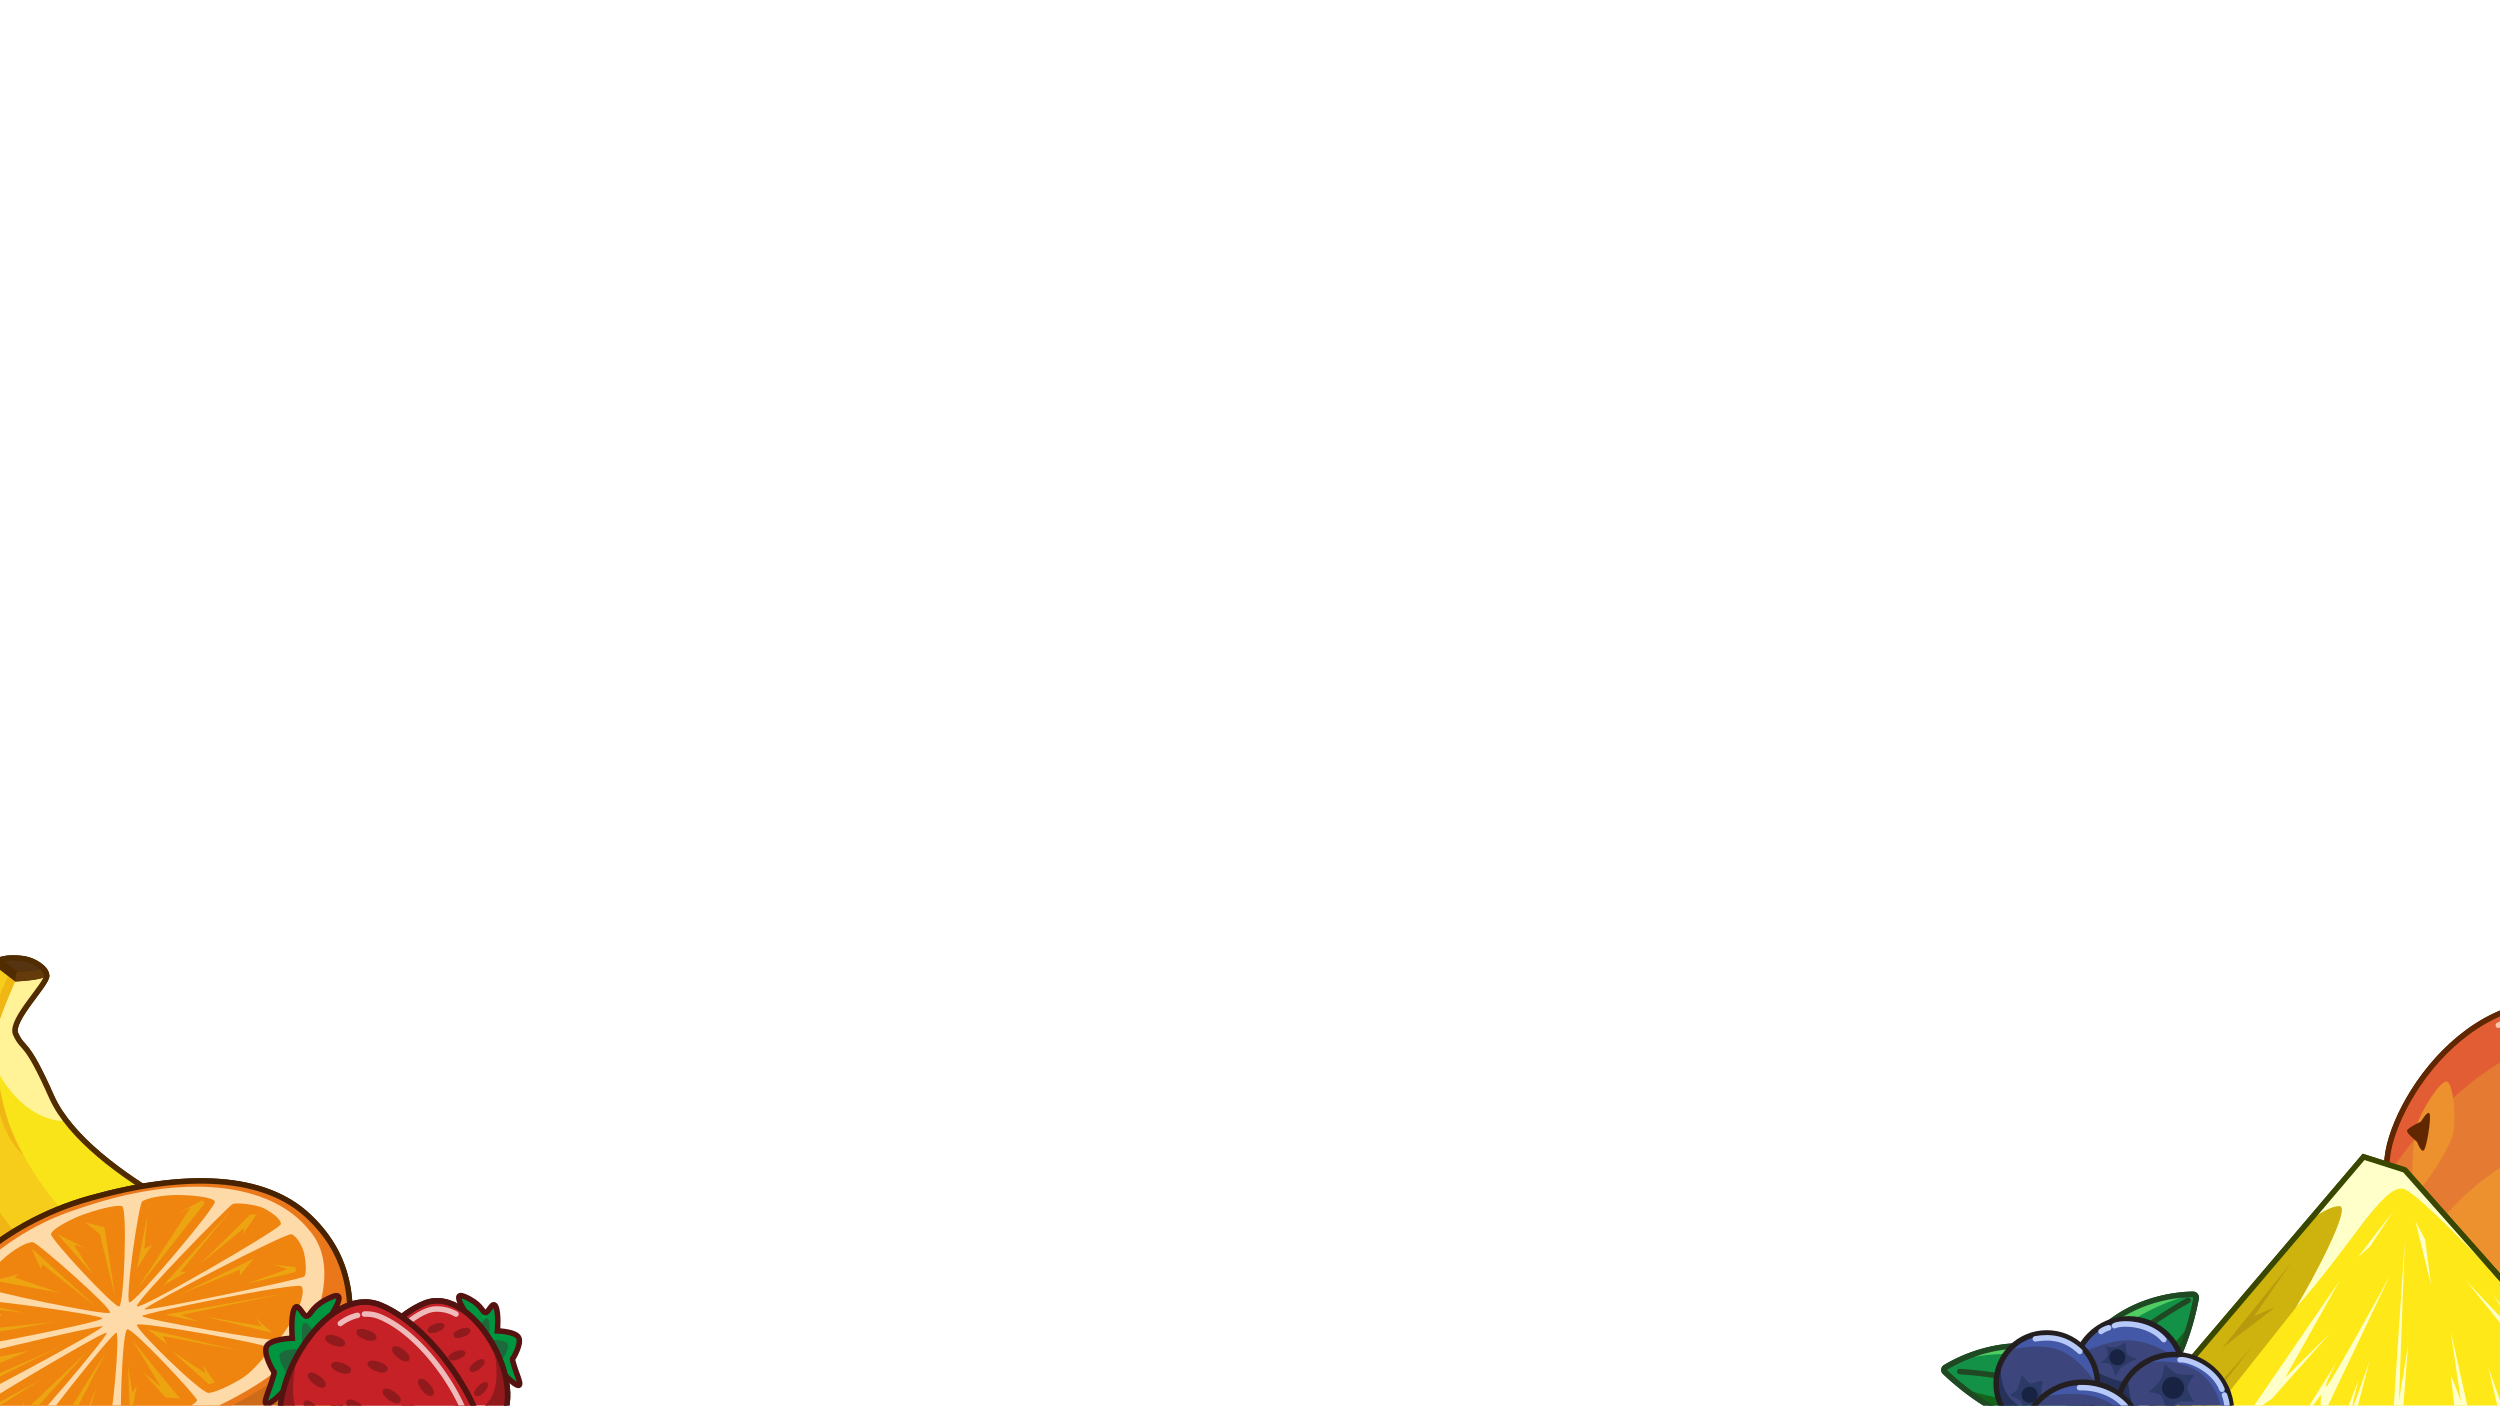 <svg id="fruits" xmlns="http://www.w3.org/2000/svg" viewBox="0 0 1366 768"><defs><style>.cls-1{fill:#f7cd1c;}.cls-1,.cls-8{stroke:#512c00;}.cls-1,.cls-15,.cls-16,.cls-17,.cls-24,.cls-25,.cls-31,.cls-32,.cls-34,.cls-35,.cls-36,.cls-37,.cls-38,.cls-39,.cls-42,.cls-43,.cls-45,.cls-49,.cls-8,.cls-9{stroke-miterlimit:10;}.cls-1,.cls-15,.cls-16,.cls-17,.cls-24,.cls-25,.cls-31,.cls-32,.cls-34,.cls-36,.cls-37,.cls-38,.cls-39,.cls-42,.cls-45,.cls-49,.cls-8,.cls-9{stroke-width:3px;}.cls-2{fill:#f9e419;}.cls-3{fill:#efb614;}.cls-4{fill:#fff297;}.cls-5{fill:#512c00;}.cls-6{fill:#663b0c;}.cls-7{fill:#563311;}.cls-15,.cls-16,.cls-24,.cls-31,.cls-36,.cls-37,.cls-42,.cls-45,.cls-49,.cls-8{fill:none;}.cls-13,.cls-9{fill:#ed912e;}.cls-16,.cls-9{stroke:#602700;}.cls-10{fill:#e57b33;}.cls-11{fill:#e8b331;}.cls-12{fill:#e25d34;}.cls-14{fill:#602700;}.cls-15{stroke:#ffc6b0;}.cls-15,.cls-37,.cls-39,.cls-49{stroke-linecap:round;}.cls-17{fill:#ffe817;stroke:#3e5e00;}.cls-18{fill:#ceb20d;}.cls-19{fill:#99990a;}.cls-20{fill:#6b7c08;}.cls-21{fill:#ffffca;}.cls-22{fill:#b79a0d;}.cls-23{fill:#563e28;}.cls-24{stroke:#394700;}.cls-25{fill:#ce6b19;}.cls-25,.cls-31{stroke:#492300;}.cls-26{fill:#ea781b;}.cls-27{fill:#ad5310;}.cls-28{fill:#ffdaa9;}.cls-29{fill:#ef840f;}.cls-30{fill:#eda411;}.cls-32{fill:#009640;}.cls-32,.cls-36{stroke:#541211;}.cls-33{fill:#1c693b;}.cls-34{fill:#c52126;stroke:#361f0f;}.cls-35{fill:#911a1d;stroke:#911a1d;}.cls-37{stroke:#eebbba;}.cls-38,.cls-39{fill:#139146;}.cls-38,.cls-39,.cls-42{stroke:#1f4922;}.cls-40{fill:#50cc62;}.cls-41{fill:#13631a;}.cls-43{fill:#3d467c;}.cls-43,.cls-45{stroke:#231f20;}.cls-44{fill:#4358a6;}.cls-46{fill:#27325b;}.cls-47{fill:#2c3a67;}.cls-48{fill:#182242;}.cls-49{stroke:#b7c9f9;}</style></defs><g id="Layer_2" data-name="Layer 2"><path class="cls-1" d="M8.46,564.78c4.56,10,5.18,1.66,19.83,34.73,20,44,110.29,81.73,131,89.43s26.49,25.46,29.63,32-3,16.23-6.19,17.82-14.41,8.56-40.15,8.16C7,744.07-44.36,624.39-37.66,596.83s21.43-31.13,27.78-36.05,3.38-32.28,7.77-35.21,12.17-2.24,16-1.53,11.19,4.32,11.62,8.93S5.59,557.13,8.46,564.78Z"/></g><g id="Layer_5" data-name="Layer 5"><path class="cls-2" d="M8.25,536.29s-10.75,21.86-10.63,31-3,26.52,12.94,59.22,57.49,82.58,131.26,89.86c40.88,5.68,46.68,13.36,46.68,13.36l.67-6.6s-8.82-21.23-17.19-26.68-.75-1.63-28.36-13.74C110,670.66,43,628.33,35.41,611.93c-7.12-12.52-20.06-37.51-20.06-37.51A18.66,18.66,0,0,1,8,564.73C5.6,557.87,25.85,535.23,25.06,533s-16.82,3.26-16.82,3.26"/><path class="cls-3" d="M-24.21,570.46c-6.22,11.81-7.91,14.66-4.74,34.28,7.72,42.75,61,96.76,70.11,103.83s48.6,38.19,133,33.87c-4.79,2.66-29.14,8.56-49.51,3.44-12-1.55-56.1-9-83.15-27.81C13,706-19.45,656.28-19.45,656.28s-25.74-43.76-19.17-56C-35.68,588.72-30.16,573.87-24.21,570.46Z"/></g><g id="Layer_6" data-name="Layer 6"><path class="cls-3" d="M184.31,731l-72.42-20.25a281.57,281.57,0,0,0,33,6.08c19.48,2.55,30.28,6.17,33.44,7.56l6.87,3Z"/><path class="cls-4" d="M8.25,536.29s-9.78,20.86-10.34,27.8-1.45,12.62-.31,18S13,612.33,35.68,612.62l-19.13-35.9s-8.62-10-9.27-14S25.52,533,25.52,533Z"/><path class="cls-3" d="M4.39,533.33S-4.91,552.92-6,563.8s2.61,55,18.71,67C-.69,610.33-3.83,572.25-2.13,564.09S8.2,536.3,8.2,536.3Z"/></g><g id="Layer_4" data-name="Layer 4"><path class="cls-5" d="M-3.09,527.55l11.34,8.74S23.91,535.79,25,533s-3.5-7.71-13.51-9.23S-3.1,527.54-3.1,527.54"/><path class="cls-5" d="M188.45,720.94l-5.18,5.52-1,12.31s5.41-4.07,6.24-9a25.54,25.54,0,0,0,0-8.85"/><path class="cls-6" d="M8.25,536.29a29.34,29.34,0,0,1,1.18-5.55c3,.67,14.61-1.39,14.61-1.39s2.15,2.67.42,4.39S8.25,536.29,8.25,536.29Z"/><path class="cls-7" d="M.71,524.11s7.34,5.16,8.69,6.61a47,47,0,0,0,13.11-1.13c3.13-1-9.7-5.72-9.7-5.72l-12.1.25"/></g><g id="Layer_3" data-name="Layer 3"><path class="cls-8" d="M8.46,564.78c4.56,10,5.18,1.66,19.83,34.73,20,44,110.29,81.73,131,89.43s26.49,25.46,29.63,32-3,16.23-6.19,17.82-14.41,8.56-40.15,8.16C7,744.07-44.36,624.39-37.66,596.83s21.43-31.13,27.78-36.05,3.38-32.28,7.77-35.21,12.17-2.24,16-1.53,11.19,4.32,11.62,8.93S5.59,557.13,8.46,564.78Z"/></g><g id="Layer_2-2" data-name="Layer 2"><path class="cls-9" d="M1304.47,632.22c3.73-34,57-114.6,133.84-73.09,42.78,18,110.49,88.52,91.66,156.75s-165.41,40.26-199.36,8.43S1300.75,666.18,1304.47,632.22Z"/></g><g id="Layer_3-2" data-name="Layer 3"><path class="cls-10" d="M1311.45,700.84c41.86-79.67,115-105,209.79-58.28-14.48-27.41-39.27-61.25-82.93-83.43s-77.88-5-90.18,5-35.57,33.4-41.32,57.4C1300.56,639.26,1299.18,681.82,1311.45,700.84Z"/><path class="cls-11" d="M1339.47,731.18c111.38,3.24,135.41-1.32,193.47-32.63,1.81,8.84-5.55,27-10.2,32.43s-57.43,25.86-87.85,26.37S1359.46,741,1359.46,741"/></g><g id="Layer_5-2" data-name="Layer 5"><path class="cls-12" d="M1302,646.69c40.39-64.11,85-76,85-76s34.49-9.6,96.73,20.34c-40.28-36.54-67.54-42.65-81.84-43.3s-41.89-1.39-70.12,31S1302,646.64,1302,646.64"/></g><g id="Layer_6-2" data-name="Layer 6"><path class="cls-13" d="M1336.93,591c3.77.71,5.54,23.11,2.83,30.58s-15.67,28.93-19.55,28.76-1.77-27.79.37-35.42S1333.16,590.3,1336.93,591Z"/><path class="cls-14" d="M1327.56,608.65c.9,2.5-1.65,18.68-3.21,19.91s-3.71-4.68-3.71-4.68-5.52-4.48-5.47-6,7.61-5,7.61-5S1326.68,606.16,1327.56,608.65Z"/><path class="cls-15" d="M1365.09,560.19c10.34-4.93,31.33-16,71.19,2.88"/></g><g id="Layer_4-2" data-name="Layer 4"><path class="cls-16" d="M1304.47,632.22c3.73-34,57-114.6,133.84-73.09,42.78,18,110.49,88.52,91.66,156.75s-165.41,40.26-199.36,8.43S1300.75,666.18,1304.47,632.22Z"/></g><g id="Layer_2-3" data-name="Layer 2"><path class="cls-17" d="M1291.47,632.12,1314,639.3l116.94,132c-81.33,81.9-192.86,39.79-233.89,15.59L1172.55,772Z"/></g><g id="Layer_3-3" data-name="Layer 3"><polygon class="cls-18" points="1291.5 632.11 1172.58 771.99 1197.08 786.94 1314.02 639.3 1291.5 632.11"/></g><g id="Layer_5-3" data-name="Layer 5"><path class="cls-19" d="M1177.47,765.35a13.41,13.41,0,0,0,4,2.26,11.18,11.18,0,0,0,4.39,0,12,12,0,0,0,1.38,4.48c1.13,1.75,1.89,1.22,4.24,3.07s3.53,2.72,5.66,3.19a14,14,0,0,1,4.4,2.17s11.24,9.36,14,9.62,5.16-3.16,5.16-3.16,2,4,4,4.78,20.8,10.27,24.93,9.77,9-4.63,9-4.63-1,3.38.26,3.51,7.39-3.26,7.39-3.26-2.26,5.51-1,8.64c5.89,2.64,21.3,4.52,23.68,4.52s4.89-3.64,4.89-3.64a16.75,16.75,0,0,0,3.88,4c2,1.25,22.2,2.87,27.44,2s20.3-3.89,23.06-3.39,1.13-5.76,1.13-5.76,3,1.46,4.35,1.46,1-5.85,1-5.85,5.39,5.64,6.64,6,1.5.25,4.76-.63,5.64-5.76,5.64-5.76,12.53.49,15.54-1.64,8.62-3.53,12.78-6.26,12.45-8.4,16-10.53l11.16-6.6c-110.9,99.33-253.63-4-253.63-4l3.73-4.38"/><path class="cls-20" d="M1176.3,767.61s1.79,3.93,3.67,4.44,4.76-2.22,4.76-2.22-2.13,3.47-1,5.22,5.42,1.15,7.77,3,2.64,3.29,4.76,3.76l4.15.92s13.14,10.09,15.9,10.36,5-3,5-3-.29,4.28,1.76,5,23.93,10.53,28.07,10,5-5.27,5-5.27,0,5.14,1.25,5.27,6.27-5.52,6.27-5.52-3.51,6.65-2.26,9.78c5.89,2.63,24.94,4.51,27.32,4.51s4-5,4-5-.25,3.76,1.75,5,26.09,2.87,31.33,2,20-4.26,22.81-3.76,4.26-5.76,4.26-5.76,1.38,2.51,2.75,2.51,0-7.27,0-7.27,2.51,7.14,3.76,7.52,7.52-1.88,10.78-2.76,2.51-5,2.51-5,10.52.12,13.53-2,8.62-3.53,12.78-6.26,12.45-8.4,16-10.53l11.16-6.6c-110.91,99.33-253.63-4-253.63-4l3.72-4.39"/></g><g id="Layer_6-3" data-name="Layer 6"><path class="cls-21" d="M1402.31,739s-78.49-87.82-89.51-89.5-28.2,31.2-58.44,65.13c8.31-13.5,31.11-55.8,23.85-55.6s-17.27,9-16.48,8.11l29.77-35,22.53,7.18L1402.31,739"/><polygon class="cls-21" points="1227.84 773.54 1278.46 699.61 1248.64 752.74 1273.2 728.43 1241.37 764.27 1227.84 773.54"/><path class="cls-21" d="M1251.9,783.82l24.81-39.59s-7.27,13.53-5.51,13.28,34.58-60.4,34.58-60.4l-38.09,80,.5-15Z"/><polygon class="cls-21" points="1305.78 800.86 1314.02 677.31 1310.79 765.35 1315.81 734.7 1312.3 779.81 1305.78 800.86"/><polygon class="cls-21" points="1288.49 686.83 1308.04 661.27 1295 681.07 1288.49 686.83"/><path class="cls-21" d="M1411.79,769.82c-1.75-3-49.87-62.65-49.87-62.65l19,28.06-33.59-35.61,43.36,53.88Z"/><path class="cls-21" d="M1344.63,798.36c-.25-.75-5.52-47.12-5.52-47.12l5.52,14.11-5.52-37.66,11.78,52.38-5.89-4.52Z"/><polygon class="cls-21" points="1319.82 667.28 1328.34 702.12 1325.08 677.31 1319.82 667.28"/><path class="cls-21" d="M1272.7,795.82l15.77-41.32s-4,15.79-3.26,15.29,9.52-26.32,9.52-26.32l-10,38.6Z"/><path class="cls-21" d="M1369.05,788.54c0-1.51-9.52-41.86-9.52-41.86l9.52,27.32,3.76-6.39Z"/><polygon class="cls-22" points="1200.9 773.54 1230.6 735.76 1205.78 763.77 1207.12 754.65 1200.9 773.54"/><polygon class="cls-22" points="1251.9 689.9 1214.24 736.58 1243.3 714.15 1231.72 719.04 1251.9 689.9"/><path class="cls-23" d="M1190,765.35c0-2.33,3.68-2.26,6.21,0s3.1,7.22,0,7.22S1190,767.68,1190,765.35Z"/></g><g id="Layer_4-3" data-name="Layer 4"><path class="cls-24" d="M1291.47,632.12,1314,639.3l116.94,132c-81.33,81.9-192.86,39.79-233.89,15.59L1172.55,772Z"/></g><g id="Layer_2-4" data-name="Layer 2"><path class="cls-25" d="M168.7,664.69c-24.2-23-67.18-24.58-119.34-10s-78.76,48.8-85.12,59.24S-52,744-42.85,769.83,1.38,848.27,71.46,845.77c43.4,0,97.64-32.55,111.83-80.53S192.89,687.61,168.7,664.69Z"/></g><g id="Layer_7" data-name="Layer 7"><path class="cls-26" d="M141.84,821c21.23-25.74,33.43-83.89,31-94.72s6.77-49,6.77-49,15.77,25.51,11.75,50.91-3.79,21-12.21,48.4c-12,26.08-37.24,44.42-37.24,44.42"/><path class="cls-27" d="M64.16,845.83C22.66,829.29-4.22,809-9,788.61s-35-22.62-35-22.62S-30,801.13-17,810.43c7.92,6.41,28.3,23.68,41.32,27.78s39.81,7.61,39.81,7.61"/></g><g id="Layer_3-4" data-name="Layer 3"><path class="cls-26" d="M40.13,657.82c-49.26,15.85-86.7,59.64-86.31,88.08.37,27.27,8,41.87,59.37,48.55s127.57-27.54,149-50.91c15.16-14.6,29.92-53,11.37-73.84C151.71,642.16,101.6,636.12,40.13,657.82Z"/><path class="cls-28" d="M41.62,660.9c-47,15.09-82.74,56.75-82.36,83.8.35,25.92,7.62,39.82,56.62,46.17s121.79-26.2,142.23-48.42c14.46-13.89,28.53-50.4,10.85-70.25C148.1,646,100.28,640.26,41.62,660.9Z"/></g><g id="Layer_5-4" data-name="Layer 5"><path class="cls-29" d="M63.55,728.21c-2.19,0-46.62,56-45.37,57.59s15.53,1.32,20.29.61,17.1-2.19,20-4.69S65.74,728.21,63.55,728.21Z"/><path class="cls-29" d="M69.5,726.33c-2.82,1.07-4.4,52.26-2.82,54.14s16.9-2.66,22.38-4.7,18.61-8.76,18.61-10.68S72.31,725.24,69.5,726.33Z"/><path class="cls-29" d="M74.82,723.83c1.41-1.88,69,10.21,71.34,12.2s-6.73,11.27-10.68,14.71-17.21,10.33-21.59,10.33S73.41,725.71,74.82,723.83Z"/><path class="cls-29" d="M77.63,719.09c.63-1.65,84.53-18.62,87-16.27s-1.38,12.82-3.75,16.58-7.21,12.05-9.71,12.82S77,720.73,77.63,719.09Z"/><path class="cls-29" d="M78.89,715.39c0-1.55,77.44-42.09,80.41-41s6.12,6.88,6.9,10.48,1.56,11.27,0,12.67S78.89,716.93,78.89,715.39Z"/><path class="cls-29" d="M74.82,713.82c-1.57-2.19,50-54.82,52.22-55.89s12.71.34,16.31,1.91,11,6.41,10,9.23S76.38,716,74.82,713.82Z"/><path class="cls-29" d="M70.76,711.63c-2.71-.63,5-53.36,6.88-55.08s10.8-3.6,18.78-3.6,20,1.06,21,3.6S73.46,712.25,70.76,711.63Z"/><path class="cls-29" d="M66.68,659.06c-3.13-1.13-16.11,2.66-21.59,4.69s-17.21,7.82-17.21,10.68,34.6,40.21,37.24,39.43S69.81,660.18,66.68,659.06Z"/><path class="cls-29" d="M60.08,717.26C62,715.38,21,679.4,18.14,678.8s-10.68,3.75-16.9,9.54S-13,700.09-11.27,702.58,58.23,719.14,60.08,717.26Z"/><path class="cls-29" d="M56,720.39c0-2-72.6-11.9-75.73-10.33s-9,9.74-10.33,12.2-4.63,14.31-2.47,15.76S56,722.42,56,720.39Z"/><path class="cls-29" d="M56,724.77c-1.4-1.14-89,19.9-90.75,21.13s-.94,8.28,0,11.41,7.9,10.91,10.53,10.91S57.45,725.9,56,724.77Z"/><path class="cls-29" d="M58.23,728.21c-1.56-1.07-77.61,44.12-77.61,46S-9,781.42-6.08,782s13.77,3.13,16.74,2.19S59.8,729.28,58.23,728.21Z"/></g><g id="Layer_6-4" data-name="Layer 6"><polygon class="cls-30" points="71.06 776.61 69.97 745.53 72.25 761.07 74.77 757 71.06 776.61"/><polygon class="cls-30" points="131.14 738.12 80.65 726.31 91.29 734.58 88.93 729.99 131.14 738.12"/><polygon class="cls-30" points="114.11 756.31 93.78 738.12 112.37 750.47 110.66 745.53 117.39 755.43 114.11 756.31"/><polygon class="cls-30" points="157.02 706.41 90.46 718.31 108.83 722.26 99.02 718.51 157.02 706.41"/><polygon class="cls-30" points="148.68 728.19 110.66 719.14 143.03 724.73 139.49 720.05 148.68 728.19"/><polygon class="cls-30" points="97.14 707.87 138.65 687.63 131.14 696.81 131.14 693.68 97.14 707.87"/><path class="cls-30" d="M161.57,694.92c-.62.43-26.71,6.49-26.71,6.49L157,693.48l-7.1-2.51,11.69,1.46Z"/><polygon class="cls-30" points="126.35 661.14 88.93 702.59 101.93 694.92 98.6 694.92 126.35 661.14"/><polygon class="cls-30" points="136.77 663.64 109.03 690.97 133.44 670.95 132.81 674.37 140.12 663.64 136.77 663.64"/><polygon class="cls-30" points="58.27 738.12 34.97 782.98 34.97 767.54 36.64 772.75 58.27 738.12"/><polygon class="cls-30" points="42.9 780.91 53.12 757.59 46.62 776.61 51.66 774.42 42.9 780.91"/><polygon class="cls-30" points="111.74 657.56 74.77 704.54 104.03 659.89 95.89 663.64 110.66 655.71 111.74 657.56"/><polygon class="cls-30" points="74.77 693.26 80.65 663.64 78.89 682.29 83.11 680.12 74.77 693.26"/><polygon class="cls-30" points="31.42 674.37 50.62 696.18 40.4 680.12 46.62 681.87 31.42 674.37"/><polygon class="cls-30" points="46.62 668.02 54.59 674.37 62.93 708.7 57.09 670.53 46.62 668.02"/><polygon class="cls-30" points="52.29 713.83 17.03 681.87 22.25 693.26 23.29 690.97 52.29 713.83"/><polygon class="cls-30" points="32.67 706.41 -3.42 699.73 10.16 696.18 8.06 698.07 32.67 706.41"/><polygon class="cls-30" points="-27.41 732.27 30.17 722.26 -17.6 727.27 -10.51 722.26 -27.41 732.27"/><polygon class="cls-30" points="-16.97 715.48 1.38 719.14 -2.37 715.48 12.86 717.3 -13.01 711.63 -16.97 715.48"/><polygon class="cls-30" points="-24.28 764.19 31.42 736.45 -19.38 758.78 -15.94 753.62 -24.28 762.32 -24.28 764.19"/><polygon class="cls-30" points="-9.05 748.55 15.57 738.12 -5.71 742.36 -0.7 743.33 -9.05 748.55"/><polygon class="cls-30" points="48.07 738.12 8.47 781.93 12.86 765.45 12.86 771.5 48.07 738.12"/><polygon class="cls-30" points="22.66 753.62 -13.84 773.58 -0.08 771.92 -2.06 769.25 22.66 753.62"/><path class="cls-30" d="M98.6,764.2c-.83-.21-26.24-32-26.24-32l15.4,25.38-10.13-8.2,12.82,14.2Z"/></g><g id="Layer_4-4" data-name="Layer 4"><path class="cls-31" d="M168.7,664.69c-24.2-23-67.18-24.58-119.34-10s-78.76,48.8-85.12,59.24S-52,744-42.85,769.83,1.38,848.27,71.46,845.77c43.4,0,97.64-32.55,111.83-80.53S192.89,687.61,168.7,664.69Z"/></g><g id="Layer_13" data-name="Layer 13"><path class="cls-32" d="M257.07,721.08s-11.95-16.35-3.23-12.64,9.25,7.71,11.09,8.7,4.17-6.92,5.94-3.29.91,13.34.91,13.34,10.64.28,11.81,4.09-3.37,11.06-3.37,11.06-1.45-1.68,3,10.59-12.4-7-12.4-7Z"/><path class="cls-33" d="M253.23,728.17s-10-12.84-2-10.4,8.13,5.77,9.79,6.46,4.51-6.21,5.89-3.26-.21,11.2-.21,11.2,10.06-.63,10.84,2.51-4.09,9.58-4.09,9.58-1.25-1.32,2,8.74-11.18-4.88-11.18-4.88Z"/><path class="cls-34" d="M185.54,785.91c-8.43-15.25,18.64-62.37,46.28-73.79s60.82,50.67,37.88,68.51S194,801.15,185.54,785.91Z"/><path class="cls-35" d="M271.54,739.93c-5.66-14.19,6.35,12.81-4.24,26.21s-63.48,31-82.37,18.64c11.28,20.7,80.37,6.16,88-8.51S277.2,754.13,271.54,739.93Z"/><path class="cls-36" d="M185.54,785.9c-8.43-15.24,18.64-62.36,46.28-73.78s60.82,50.67,37.89,68.51S194,801.14,185.54,785.9Z"/><path class="cls-35" d="M248,770c1.09,2.29,8.81-1.61,7.82-3.7S246.92,767.74,248,770Z"/><path class="cls-35" d="M257.24,748.79c1.55,2,8.28-3.45,6.87-5.28S255.7,746.78,257.24,748.79Z"/><path class="cls-35" d="M223.23,755.77c1.45,2.08,8.41-3.07,7.08-5S221.78,753.7,223.23,755.77Z"/><path class="cls-35" d="M234.15,727.09c.84,2.38,8.93-.73,8.17-2.91S233.3,724.69,234.15,727.09Z"/><path class="cls-35" d="M219.2,736.88c1.55,2,8.25-3.49,6.83-5.32S217.64,734.88,219.2,736.88Z"/><path class="cls-35" d="M208.44,752.69c1.89,1.65,7.41-5,5.66-6.55S206.53,751,208.44,752.69Z"/><path class="cls-35" d="M202,766.41c1.51,2,8.31-3.31,6.91-5.17S200.51,764.39,202,766.41Z"/><path class="cls-35" d="M245.62,742c.85,2.38,8.93-.73,8.18-2.91S244.77,739.65,245.62,742Z"/><path class="cls-35" d="M220.07,767.85c.85,2.38,8.93-.73,8.18-2.9S219.22,765.46,220.07,767.85Z"/><path class="cls-35" d="M239.45,760.34c1.32,2.17,8.6-2.51,7.4-4.5S238.16,758.18,239.45,760.34Z"/><path class="cls-35" d="M229.09,741.45c.85,2.38,8.92-.73,8.18-2.91S228.24,739.07,229.09,741.45Z"/><path class="cls-35" d="M259.89,762.16c1.81,1.76,7.69-4.59,6-6.2S258.08,760.39,259.89,762.16Z"/><path class="cls-35" d="M248.35,729.76c.85,2.38,8.93-.73,8.18-2.91S247.5,727.37,248.35,729.76Z"/><path class="cls-37" d="M222.16,723.17s9.12-7.91,16-7.91a20.9,20.9,0,0,1,11,2.75"/></g><g id="Layer_11" data-name="Layer 11"><path class="cls-32" d="M177.45,723.86s14.47-19.73,3.9-15.26-11.16,9.31-13.38,10.51-5-8.38-7.16-4-1.11,16.08-1.11,16.08-12.82.35-14.23,4.95,4.05,13.34,4.05,13.34,1.76-2-3.64,12.78,14.94-8.4,14.94-8.4Z"/><path class="cls-33" d="M182.08,732.41s12.09-15.49,2.46-12.58-9.81,7-11.82,7.79-5.44-7.49-7.11-3.93.26,13.5.26,13.5-12.12-.75-13.08,3,4.93,11.6,4.93,11.6,1.5-1.57-2.42,10.5,13.49-5.89,13.49-5.89Z"/><path class="cls-34" d="M263.75,802.07c10.16-18.39-22.48-75.24-55.83-89s-73.37,61.12-45.7,82.65S253.58,820.45,263.75,802.07Z"/><path class="cls-35" d="M160,746.6c6.8-17.13-7.66,15.45,5.12,31.62s76.57,37.42,99.39,22.48c-13.6,25-97,7.44-106.12-10.26S153.17,763.73,160,746.6Z"/><path class="cls-36" d="M263.74,802.07c10.17-18.39-22.47-75.24-55.83-89s-73.36,61.12-45.7,82.64S253.58,820.45,263.74,802.07Z"/><path class="cls-35" d="M177.25,757.28c-1.89,2.42-10-4.15-8.29-6.36S179.1,754.89,177.25,757.28Z"/><path class="cls-35" d="M218.28,765.71c-1.75,2.52-10.15-3.71-8.55-6S220,763.22,218.28,765.71Z"/><path class="cls-35" d="M205.11,731.1c-1,2.88-10.77-.87-9.83-3.5S206.11,728.23,205.11,731.1Z"/><path class="cls-35" d="M223.14,742.94c-1.88,2.4-9.95-4.23-8.24-6.42S225,740.51,223.14,742.94Z"/><path class="cls-35" d="M236.12,762c-2.31,2-8.94-6.08-6.83-7.9S238.43,760,236.12,762Z"/><path class="cls-35" d="M191.27,749.13c-1,2.88-10.77-.88-9.84-3.5S192.27,746.26,191.27,749.13Z"/><path class="cls-35" d="M198.68,771.24c-1.59,2.61-10.36-3-8.92-5.43S200.27,768.62,198.68,771.24Z"/><path class="cls-35" d="M211.22,748.43c-1,2.88-10.78-.88-9.84-3.5S212.24,745.56,211.22,748.43Z"/><path class="cls-35" d="M174,773.41c-2.19,2.13-9.28-5.54-7.28-7.48S176.24,771.29,174,773.41Z"/><path class="cls-35" d="M188,734.32c-1,2.88-10.78-.87-9.84-3.5S189,731.45,188,734.32Z"/></g><g id="Layer_15" data-name="Layer 15"><path class="cls-37" d="M195.34,718.69a24.84,24.84,0,0,0-9.4,4.48"/><path class="cls-37" d="M199.12,718a19.29,19.29,0,0,1,8.42,1.45c20.92,8.64,41.51,36.6,48.32,57.73"/></g><g id="Layer_9" data-name="Layer 9"><path class="cls-38" d="M1138.35,738.28c19.07-28.59,51.37-31,59.88-31.08a1.76,1.76,0,0,1,1.78,1.74,1.27,1.27,0,0,1,0,.34c-2.07,11.28-13.71,64.84-47.56,58.78C1114.63,761.29,1116.24,771.44,1138.35,738.28Z"/><path class="cls-39" d="M1156.91,740.81c7.2-13.13,38.65-30.26,38.65-30.26"/><path class="cls-40" d="M1154.16,729.3a113.53,113.53,0,0,1,44.07-22.08c-30.61.42-50.49,19.13-50.17,21S1154.16,729.3,1154.16,729.3Z"/><path class="cls-41" d="M1174.77,745.52c8.51-3.91,21.77-21.77,21.77-21.77s-5,16.88-10,24.28S1166.28,749.46,1174.77,745.52Z"/><path class="cls-42" d="M1138.35,738.28c19.07-28.59,51.37-31,59.88-31.08a1.76,1.76,0,0,1,1.78,1.74,1.27,1.27,0,0,1,0,.34c-2.07,11.28-13.71,64.84-47.56,58.78C1114.63,761.29,1116.24,771.44,1138.35,738.28Z"/><path class="cls-38" d="M1125.21,772.08c-29.23,17.53-34.75,48.87-35.72,57.15a1.58,1.58,0,0,0,1.34,1.78,1.24,1.24,0,0,0,.47,0c11-1.61,63.29-11,60.94-44.16C1149.56,749.83,1159.09,751.76,1125.21,772.08Z"/><path class="cls-42" d="M1125.21,772.08c-29.23,17.53-34.75,48.87-35.72,57.15a1.58,1.58,0,0,0,1.34,1.78,1.24,1.24,0,0,0,.47,0c11-1.61,63.29-11,60.94-44.16C1149.56,749.83,1159.09,751.76,1125.21,772.08Z"/><path class="cls-38" d="M1129.94,740.06c-31.82-12.22-59.91,2.74-67,7.08a1.58,1.58,0,0,0-.59,2.15,1.35,1.35,0,0,0,.3.37c8,7.66,47.65,43.07,72.3,20.78C1162.46,745.53,1166.82,754.22,1129.94,740.06Z"/><path class="cls-39" d="M1118.81,759.79c-12.23-8.29-48-10.39-48-10.39"/><path class="cls-40" d="M1119.68,741.62a121.06,121.06,0,0,0-49.21,1.4c26.9-13.24,53.36-6.68,54-5S1119.68,741.62,1119.68,741.62Z"/><path class="cls-41" d="M1103.8,764.6c-9.24,1.4-30.21-5.53-30.21-5.53s13.61,10.47,21.88,13.6S1113,763.2,1103.8,764.6Z"/><path class="cls-42" d="M1129.94,740.06c-31.82-12.22-59.91,2.74-67,7.08a1.58,1.58,0,0,0-.59,2.15,1.35,1.35,0,0,0,.3.37c8,7.66,47.65,43.07,72.3,20.78C1162.46,745.53,1166.82,754.22,1129.94,740.06Z"/></g><g id="back_berry" data-name="back berry"><circle class="cls-43" cx="1163.09" cy="750.56" r="29.93"/><path class="cls-44" d="M1135.1,740.18c13.85-33.09,54.45-18.43,56.08,2.83C1169.34,729.3,1159.15,729.33,1135.1,740.18Z"/><circle class="cls-45" cx="1163.09" cy="750.56" r="29.93"/><path class="cls-46" d="M1138.33,745.14s8.35,32.28,35.13,9.26C1158.23,759.85,1138.33,745.14,1138.33,745.14Z"/></g><g id="Layer_5-5" data-name="Layer 5"><path class="cls-47" d="M1150.83,735.72a.26.26,0,0,0-.31.19.26.26,0,0,0,0,.21,6.74,6.74,0,0,1,1.24,4c-.23,1.44-2.25,3.2-3.44,4.15a.26.26,0,0,0-.06.37.28.28,0,0,0,.23.11c1.23-.15,3.27-.21,4.42.79,1.32,1.15,2.4,4.4,2.85,5.93a.27.27,0,0,0,.32.19.25.25,0,0,0,.18-.18,11.29,11.29,0,0,1,3.39-4.65,46.59,46.59,0,0,1,7.5-4.09.26.26,0,0,0,.15-.33.27.27,0,0,0-.21-.17c-1.2-.26-3.4-.87-4.36-2-1.09-1.27-1.25-5-1.26-6.27a.27.27,0,0,0-.27-.27.33.33,0,0,0-.14,0,18.75,18.75,0,0,1-4.91,2.22A15.09,15.09,0,0,1,1150.83,735.72Z"/><circle class="cls-48" cx="1156.95" cy="741.62" r="4.4"/></g><g id="front_right_berry" data-name="front right berry"><circle class="cls-43" cx="1187.89" cy="771.37" r="31.34"/><path class="cls-44" d="M1171.07,744.9c17-3.17,45.13-.55,44.23,41.4C1231.58,750.72,1192.65,730.67,1171.07,744.9Z"/><path class="cls-46" d="M1162.57,753.05c-9.26,7.75-6.42,59.18,35.74,48C1170.48,796.39,1164.27,770.87,1162.57,753.05Z"/><circle class="cls-45" cx="1187.93" cy="771.47" r="31.34" transform="translate(-188.45 436.91) rotate(-19.34)"/></g><g id="Layer_6-5" data-name="Layer 6"><path class="cls-47" d="M1183.39,745.89a.43.43,0,0,0-.61,0,.41.41,0,0,0-.13.25,31.16,31.16,0,0,1-1.79,7.18c-.91,1.85-4.55,5.27-6.21,6.78a.43.43,0,0,0,.27.76c1.66.06,4.72.39,6,1.95,1.8,2.2,3,10.19,3.28,9.86s3.61-5.6,6.28-6.53c2-.71,5.87-.3,7.64-.07a.44.44,0,0,0,.47-.4.39.39,0,0,0-.06-.25c-1-1.58-3.08-5.12-3.29-6.91s2.22-5.18,3.39-6.69a.44.44,0,0,0-.07-.61.41.41,0,0,0-.3-.09,43,43,0,0,1-7.84-.25C1188.21,750.45,1184.76,747.25,1183.39,745.89Z"/><circle class="cls-48" cx="1187.37" cy="758.32" r="6.04"/></g><g id="back_left_berry" data-name="back left berry"><circle class="cls-43" cx="1118.07" cy="755.87" r="27.68"/><path class="cls-44" d="M1097.86,737.5c22.68-4.34,33.23-1.88,48.2,19.24C1143.85,723.37,1108.79,723.44,1097.86,737.5Z"/><path class="cls-46" d="M1130.08,772.44c-27.54,1.65-38.55-8.64-36.59-28.58C1086.14,746.47,1091.07,800.33,1130.08,772.44Z"/><circle class="cls-45" cx="1118.38" cy="755.99" r="27.68"/></g><g id="Layer_7-2" data-name="Layer 7"><path class="cls-47" d="M1104.27,752.37a.73.73,0,0,1,.85-.57.77.77,0,0,1,.41.25c1.12,1.37,3,3.46,3.69,3.77s4.16-.73,6-1.35a.71.71,0,0,1,.91.46.74.74,0,0,1,0,.36c-.38,2-1.05,5.82-.78,6.6.22.62,2.11,1.4,3.65,1.93a.72.72,0,0,1,.45.92.76.76,0,0,1-.46.45c-2.6.87-6.83,2.32-8,2.83a29.47,29.47,0,0,0-5,4,.72.72,0,0,1-1,0,.71.71,0,0,1-.2-.54c.11-1.89.15-4.66-.35-5.62s-3.44-2.25-5.27-2.93a.72.72,0,0,1-.43-.92.68.68,0,0,1,.31-.38c1.25-.74,3-1.93,3.51-3.09A36,36,0,0,0,1104.27,752.37Z"/><circle class="cls-48" cx="1108.99" cy="762.14" r="4.4"/></g><g id="front_berry" data-name="front berry"><circle class="cls-43" cx="1137.97" cy="789" r="33.75"/><path class="cls-44" d="M1116.47,763c25.63-3.85,43.41-1.24,55.1,29.44C1172.12,751.55,1130.06,748.94,1116.47,763Z"/><circle class="cls-45" cx="1137.97" cy="789" r="33.75"/></g><g id="Layer_11-2" data-name="Layer 11"><path class="cls-49" d="M1191.18,743c3.79-.63,18.36,4.43,22.9,16.09"/><path class="cls-49" d="M1215.47,762.27a23.69,23.69,0,0,1,1.52,7.39"/><path class="cls-49" d="M1155.38,724.38c3.38-1.83,18.79-1.9,26.94,7.59"/><path class="cls-49" d="M1148,727.51a13.38,13.38,0,0,1,4.1-2"/><path class="cls-49" d="M1136.24,758.21c10.88-.23,21.07,4.17,27,12.51"/><path class="cls-49" d="M1112.11,731.54c8.35-1.39,16.45-.54,24.35,6.87"/></g></svg>